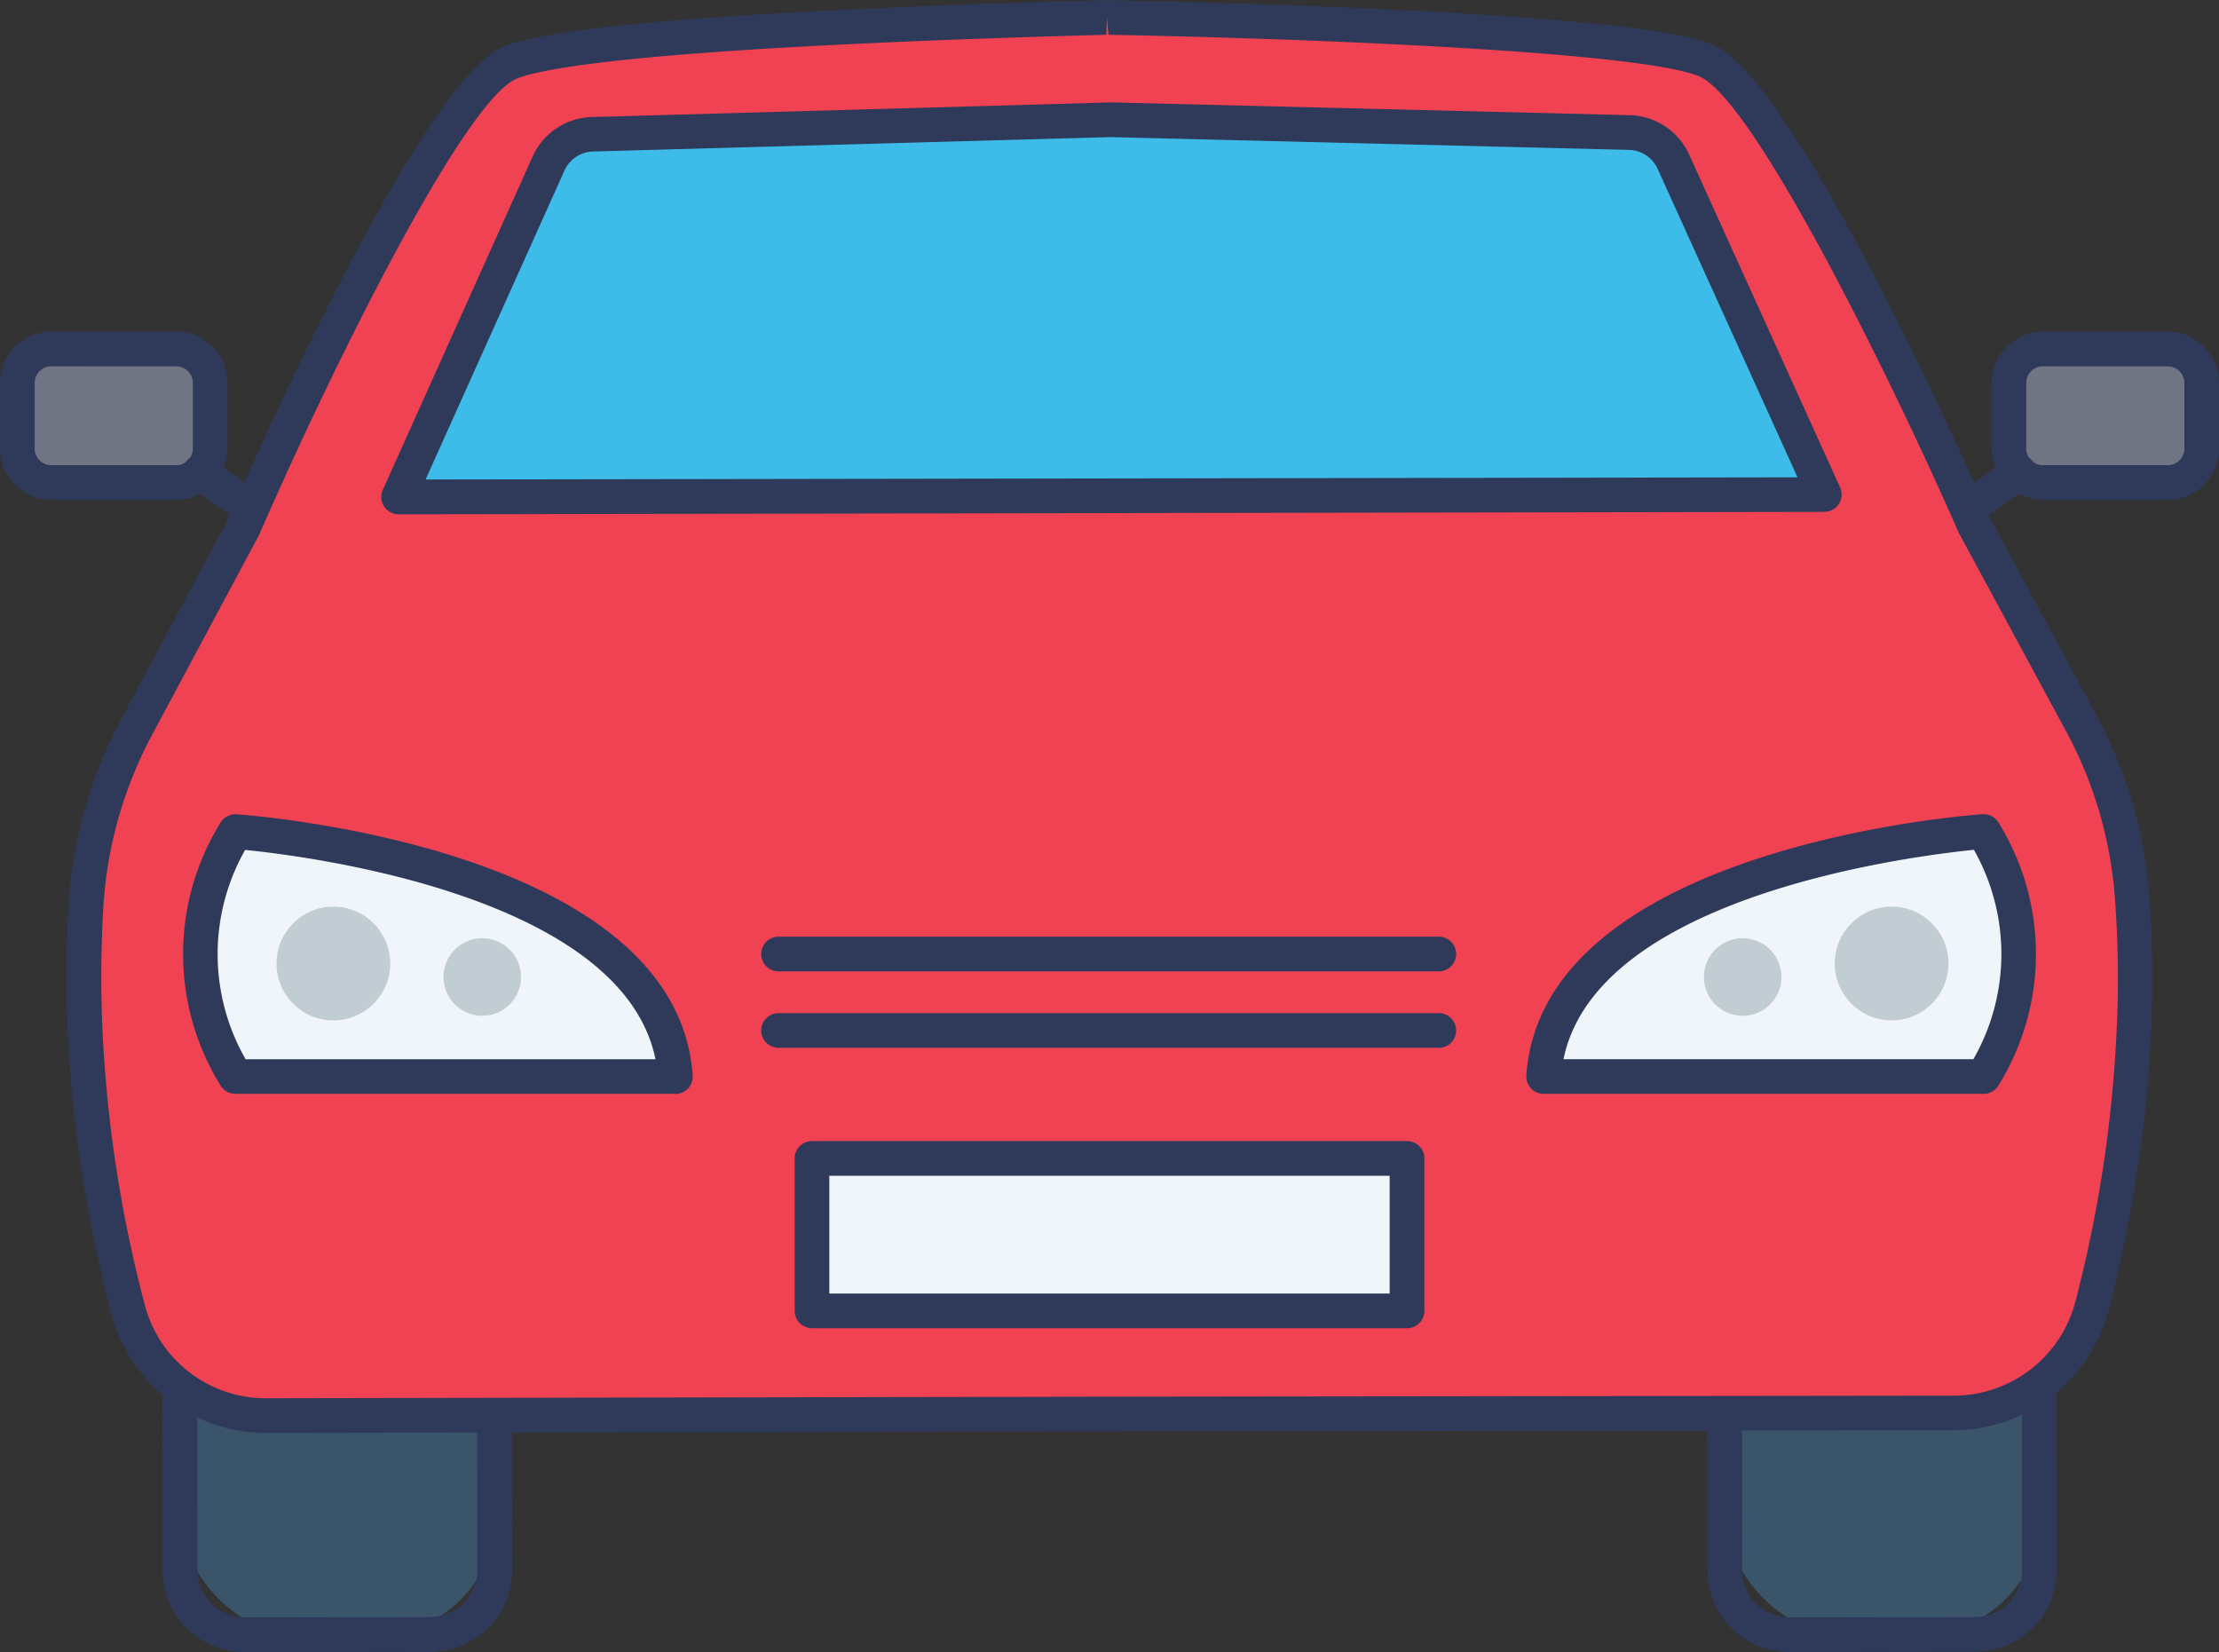 <svg xmlns="http://www.w3.org/2000/svg" width="69.573" height="51.793" viewBox="0 0 69.573 51.793"><rect x="0" y="0" width="69.573" height="51.793" fill="#333333" stroke="none"/><g transform="translate(0 -16.353)"><rect width="6.05" height="4.189" rx="1.963" transform="translate(62.98 27.293)" fill="#707583"/><path d="M120.4,40.756h-3.913a1.613,1.613,0,0,1-1.611-1.611V37.092a1.613,1.613,0,0,1,1.611-1.611H120.4a1.613,1.613,0,0,1,1.611,1.611v2.054A1.613,1.613,0,0,1,120.4,40.756Zm-3.913-4.189a.524.524,0,0,0-.523.523v2.054a.524.524,0,0,0,.523.523H120.4a.524.524,0,0,0,.523-.523V37.092a.524.524,0,0,0-.523-.523Z" transform="translate(-52.435 -8.731)" fill="#2f3a5a"/><path d="M107.176,47.069a.544.544,0,0,1-.313-.988l4.787-3.365a.544.544,0,1,1,.625.889l-4.787,3.365A.54.54,0,0,1,107.176,47.069Z" transform="translate(-48.673 -11.988)" fill="#2f3a5a"/><rect width="6.05" height="4.189" rx="1.963" transform="translate(6.593 31.481) rotate(180)" fill="#707583"/><path d="M5.526,40.756H1.613A1.613,1.613,0,0,1,0,39.145V37.091A1.613,1.613,0,0,1,1.611,35.48H5.524a1.613,1.613,0,0,1,1.611,1.611v2.054a1.613,1.613,0,0,1-1.608,1.611ZM1.613,36.567a.524.524,0,0,0-.526.524v2.054a.524.524,0,0,0,.523.523H5.524a.524.524,0,0,0,.523-.523V37.091a.524.524,0,0,0-.523-.523Z" transform="translate(0 -8.731)" fill="#2f3a5a"/><path d="M15.891,47.069a.54.54,0,0,1-.312-.1l-4.787-3.365a.544.544,0,1,1,.625-.889L16.2,46.081a.544.544,0,0,1-.313.988Z" transform="translate(-4.821 -11.988)" fill="#2f3a5a"/><rect width="9.866" height="15.619" rx="3.707" transform="translate(54.073 51.968) rotate(-0.115)" fill="#3a556a"/><path d="M101.037,97.6a2.558,2.558,0,0,1-2.558-2.555L98.461,83.46a2.558,2.558,0,0,1,2.555-2.563l5.836-.01h0a2.558,2.558,0,0,1,2.558,2.555l.019,11.589a2.558,2.558,0,0,1-2.555,2.562l-5.836.01Zm5.816-15.628-5.836.01a1.471,1.471,0,0,0-1.468,1.474l.019,11.589a1.472,1.472,0,0,0,1.471,1.468l5.836-.01a1.471,1.471,0,0,0,1.468-1.474l-.019-11.589a1.471,1.471,0,0,0-1.471-1.468Z" transform="translate(-44.944 -29.457)" fill="#2f3a5a"/><rect width="9.866" height="15.619" rx="3.707" transform="translate(5.639 51.984) rotate(-0.115)" fill="#3a556a"/><path d="M11.93,97.6a2.558,2.558,0,0,1-2.558-2.555L9.353,83.46A2.558,2.558,0,0,1,11.908,80.9l5.836-.01h.005a2.561,2.561,0,0,1,2.558,2.555l.019,11.589a2.558,2.558,0,0,1-2.555,2.562l-5.836.01Zm5.816-15.628-5.836.01a1.471,1.471,0,0,0-1.468,1.474l.019,11.589a1.472,1.472,0,0,0,1.471,1.468l5.836-.01a1.471,1.471,0,0,0,1.468-1.474l-.02-11.588a1.471,1.471,0,0,0-1.471-1.468Z" transform="translate(-4.269 -29.457)" fill="#2f3a5a"/><path d="M69.119,49.039a41.682,41.682,0,0,1-1.327,8.739,4.489,4.489,0,0,1-4.342,3.331l-26.4.035h-.059l-26.411.047a4.466,4.466,0,0,1-4.343-3.309,41.728,41.728,0,0,1-1.37-9.029c-.054-1.438-.018-2.7.046-3.75a13.56,13.56,0,0,1,1.61-5.552l3.316-6.2S15.69,19.874,18.17,18.79c1.2-.528,5.621-.88,9.892-1.1,4.255-.217,8.346-.32,8.85-.333h.059c1.023.019,16.347.322,18.744,1.356C58.2,19.807,64.1,33.261,64.1,33.261l3.338,6.18a13.572,13.572,0,0,1,1.621,5.565,34.465,34.465,0,0,1,.058,4.032Z" transform="translate(-2.209 -0.459)" fill="#f14253"/><path d="M10.108,61.275a5,5,0,0,1-4.855-3.716A42.243,42.243,0,0,1,3.867,48.41c-.047-1.268-.032-2.511.046-3.8a14.2,14.2,0,0,1,1.674-5.777l3.316-6.2c.589-1.359,5.994-13.666,8.594-14.8,1.073-.471,4.465-.856,10.081-1.141,3.779-.194,7.437-.3,8.834-.333h.073c2.782.054,16.584.364,18.989,1.4,2.609,1.146,8.056,13.43,8.668,14.827l3.316,6.142a14.052,14.052,0,0,1,1.685,5.789A34.87,34.87,0,0,1,69.2,48.6a42.229,42.229,0,0,1-1.344,8.853,5.031,5.031,0,0,1-4.867,3.738l-26.392.037h-.063l-26.408.047ZM36.457,16.9l-.016.544c-1.393.035-5.04.138-8.805.331-7.192.369-9.164.818-9.7,1.053-1.664.729-5.823,9.147-8.053,14.283L6.545,39.347A13.1,13.1,0,0,0,5,44.678c-.076,1.25-.091,2.462-.045,3.7A41.14,41.14,0,0,0,6.3,57.288a3.913,3.913,0,0,0,3.8,2.9h.014l26.416-.049H36.6L63,60.107a3.943,3.943,0,0,0,3.817-2.924,41.146,41.146,0,0,0,1.305-8.627,33.867,33.867,0,0,0-.054-3.968,12.981,12.981,0,0,0-1.558-5.349L63.169,33.06c-2.268-5.166-6.457-13.573-8.126-14.307-1.836-.791-12.515-1.2-18.535-1.309Z" transform="translate(-1.753)" fill="#2f3a5a"/><path d="M67.7,35.014l-22.319.038h-.054l-6.175.008-2.9.008H34.428l-1.515.008H32.9l-9.9.015,4.7-10.458a1.555,1.555,0,0,1,1.373-.908l11.958-.338h.008l1.531-.045,1.868-.054.892-.022h.022l1.965.045,14.273.355a1.549,1.549,0,0,1,1.373.915Z" transform="translate(-10.503 -3.155)" fill="#3dbce9"/><path d="M22.544,35.174a.544.544,0,0,1-.5-.766l4.7-10.456A2.1,2.1,0,0,1,28.6,22.719l16.258-.458h.054l16.236.4A2.106,2.106,0,0,1,63,23.889l4.735,10.44a.544.544,0,0,1-.494.768ZM44.877,23.348,28.631,23.8a1.011,1.011,0,0,0-.889.592l-4.356,9.69L66.4,34.014l-4.388-9.675a1.012,1.012,0,0,0-.89-.59l-16.234-.4Z" transform="translate(-10.042 -2.697)" fill="#2f3a5a"/><path d="M65.2,71.465H44.5a.544.544,0,1,1,0-1.087H65.2a.544.544,0,0,1,0,1.087Z" transform="translate(-20.066 -24.66)" fill="#2f3a5a"/><path d="M65.2,75.876H44.5a.544.544,0,1,1,0-1.087H65.2a.544.544,0,0,1,0,1.087Z" transform="translate(-20.066 -26.674)" fill="#2f3a5a"/><path d="M46.838,83.17H65.494v4.778H46.838Z" transform="translate(-21.38 -30.499)" fill="#f0f5f9"/><path d="M65.038,88.035H46.382a.544.544,0,0,1-.544-.544V82.714a.544.544,0,0,1,.544-.544H65.038a.544.544,0,0,1,.544.544v4.778A.544.544,0,0,1,65.038,88.035ZM46.925,86.948H64.494V83.257H46.925Z" transform="translate(-20.923 -30.043)" fill="#2f3a5a"/><path d="M102.84,64.313s-13.323.94-13.793,7.68H102.84a7.276,7.276,0,0,0,0-7.68Z" transform="translate(-40.646 -21.892)" fill="#f0f5f9"/><path d="M102.382,72.08H88.588a.544.544,0,0,1-.544-.582c.5-7.129,13.734-8.144,14.3-8.185a.553.553,0,0,1,.51.272,7.818,7.818,0,0,1,0,8.219A.544.544,0,0,1,102.382,72.08ZM89.21,70.993h12.85a6.625,6.625,0,0,0,.016-6.563c-1.978.2-11.819,1.438-12.867,6.563Z" transform="translate(-40.188 -21.435)" fill="#2f3a5a"/><path d="M12.657,64.313s13.323.94,13.793,7.68H12.657A7.276,7.276,0,0,1,12.657,64.313Z" transform="translate(-5.277 -21.892)" fill="#f0f5f9"/><path d="M25.994,72.083H12.2a.544.544,0,0,1-.472-.272,7.818,7.818,0,0,1,0-8.219.55.55,0,0,1,.51-.272c.563.04,13.8,1.056,14.3,8.185a.544.544,0,0,1-.544.582ZM12.522,71h12.85c-1.047-5.126-10.889-6.365-12.866-6.563A6.625,6.625,0,0,0,12.521,71Z" transform="translate(-4.82 -21.439)" fill="#2f3a5a"/><g transform="translate(8.669 44.776)"><circle cx="1.783" cy="1.783" r="1.783" transform="translate(48.856)" fill="#c1cdd3"/><circle cx="1.216" cy="1.216" r="1.216" transform="translate(44.753 0.99)" fill="#c1cdd3"/><circle cx="1.783" cy="1.783" r="1.783" fill="#c1cdd3"/><circle cx="1.216" cy="1.216" r="1.216" transform="translate(5.235 0.99)" fill="#c1cdd3"/></g></g></svg>